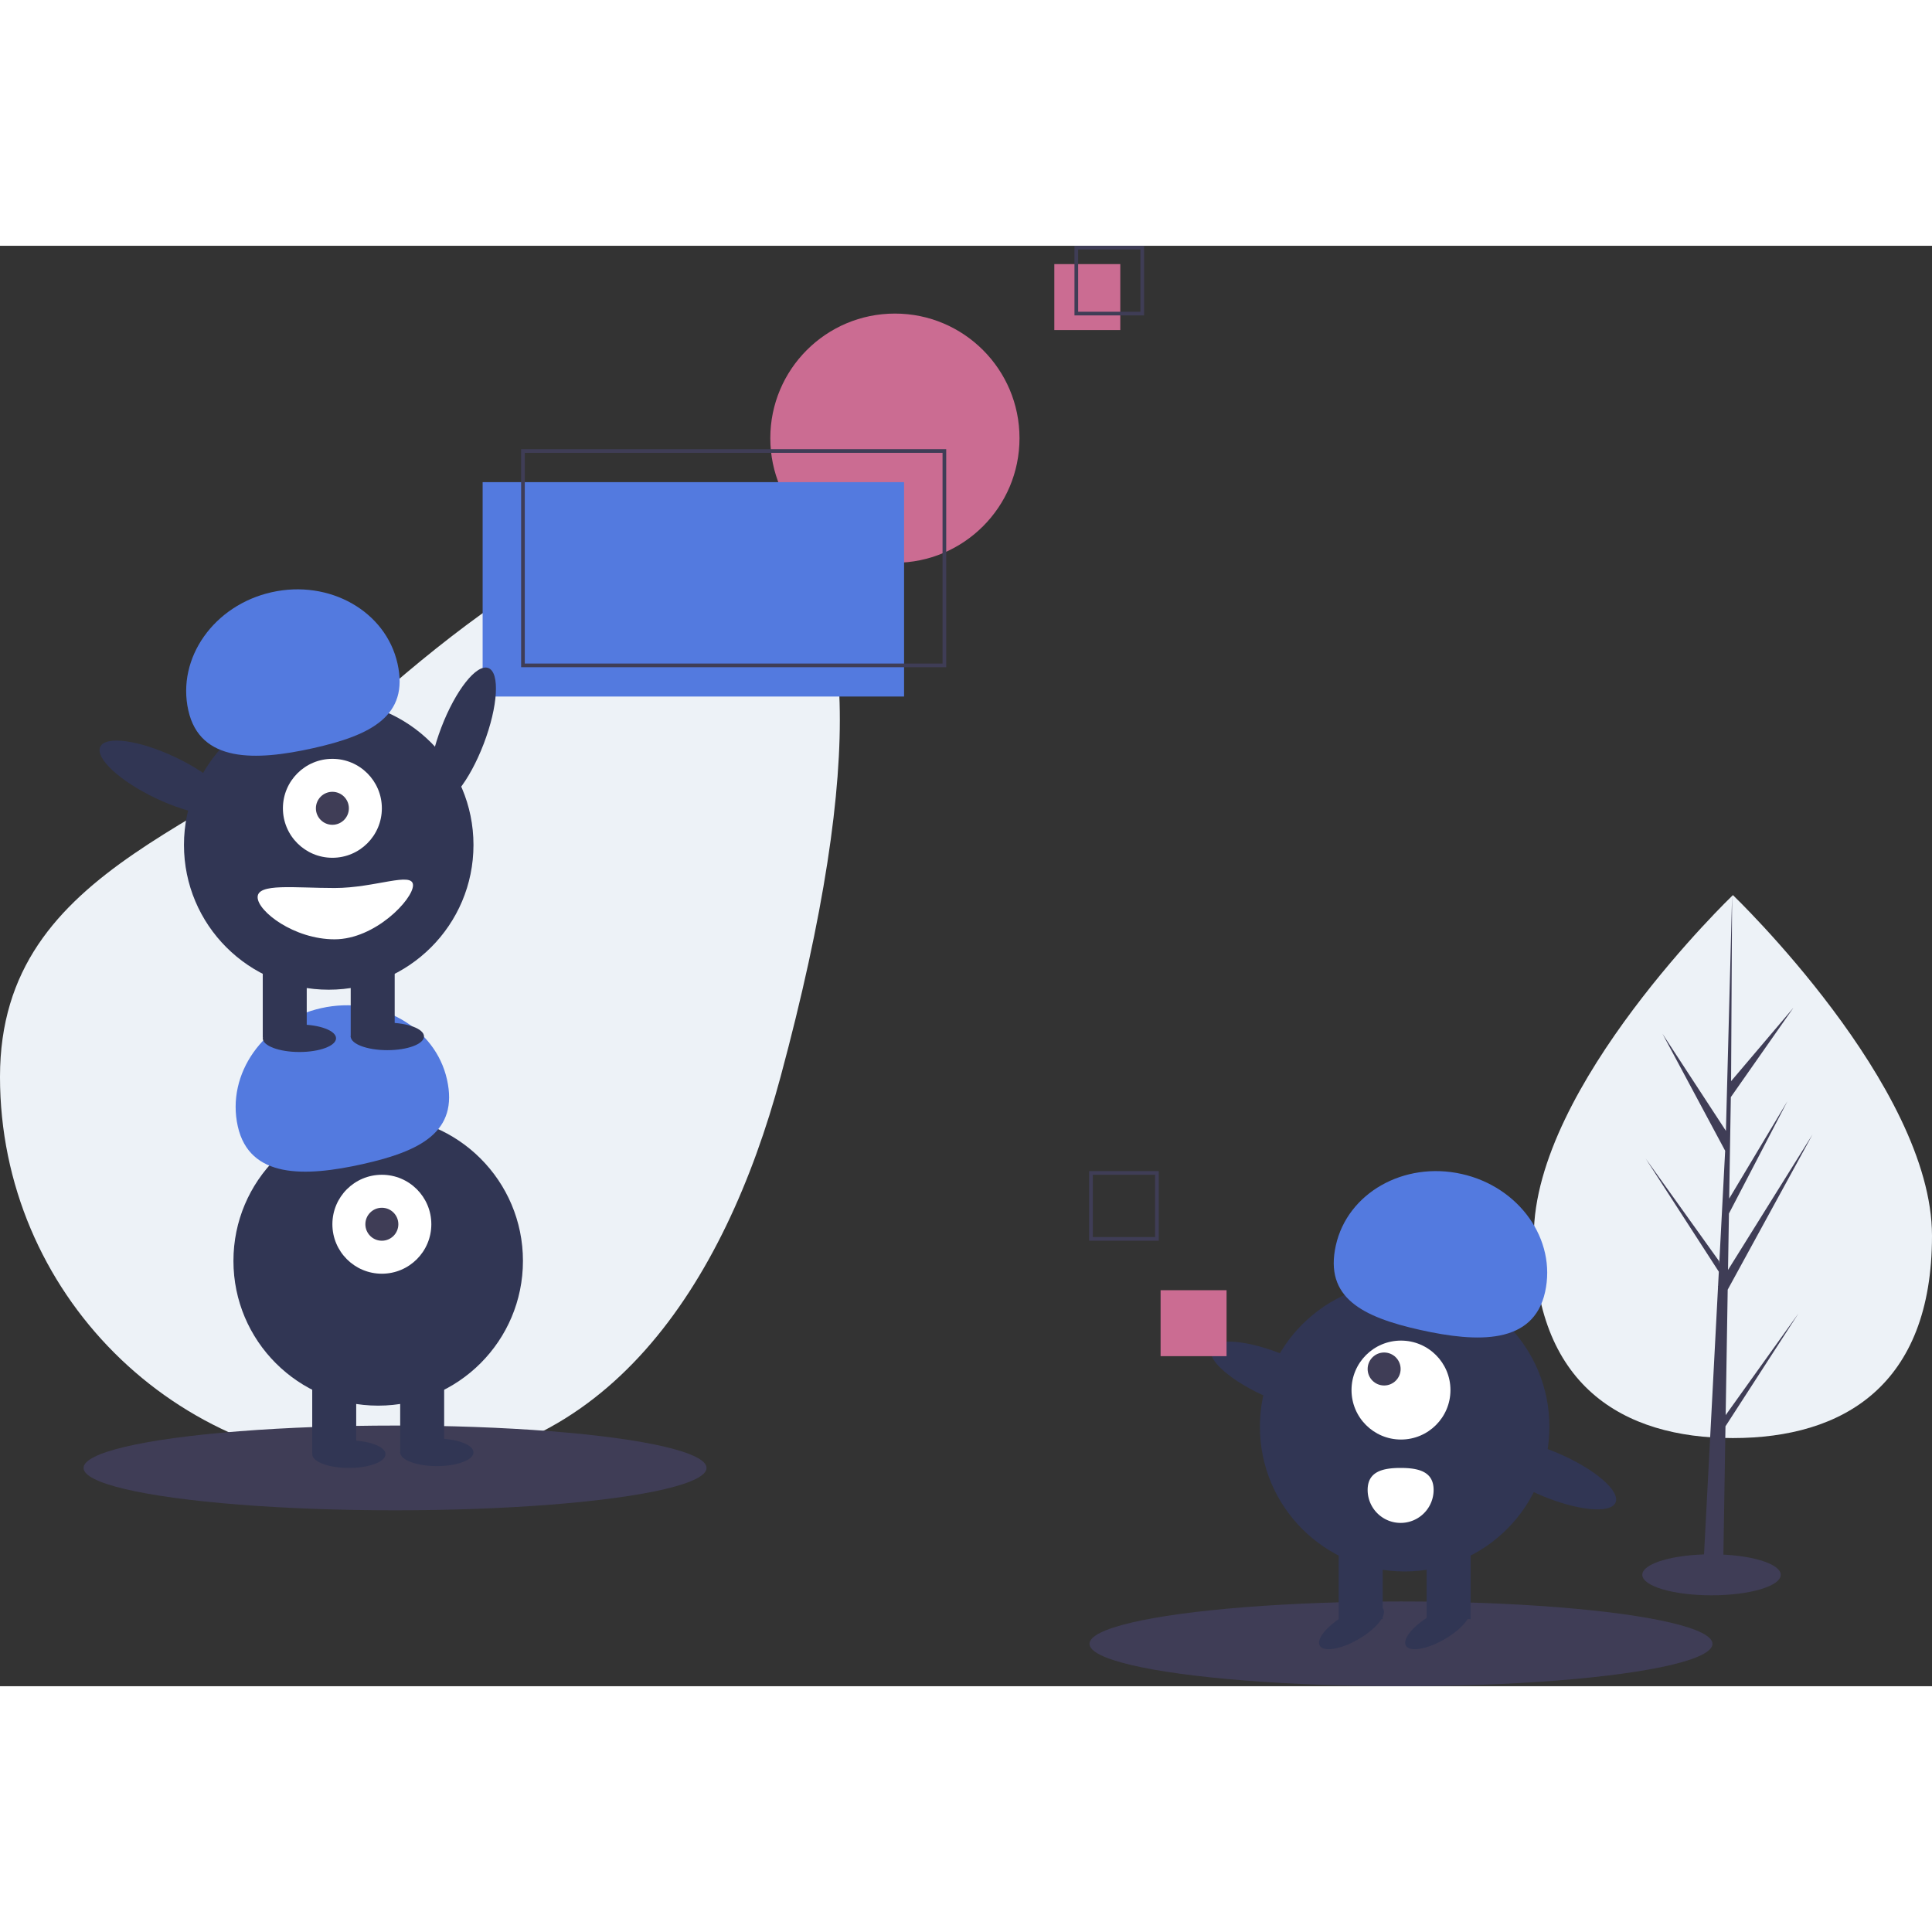 <svg xmlns="http://www.w3.org/2000/svg" id="a9d5c6ed-9ea4-42a3-ab78-5bac3f9dde90" data-name="Layer 1" width="300" height="300" viewBox="0 0 1054.402 786.127"><rect x="0" y="0" width="1054.402" height="786.127" fill="#333333" stroke="none"/><title>elements</title><path d="M498.799,510c-30.595,113.588-95.363,213-213,213s-213-95.363-213-213,123.99-136.088,213-213C466.553,140.814,593.81,157.253,498.799,510Z" transform="translate(-72.799 -56.436)" fill="#edf2f7"></path><circle cx="488.402" cy="105" r="68" fill="#cb6c92"></circle><rect x="575.402" y="10" width="36" height="36" fill="#cb6c92"></rect><ellipse cx="215.598" cy="667" rx="170" ry="23.127" fill="#3f3d56"></ellipse><rect x="263.402" y="129" width="230" height="117" fill="#537adf"></rect><circle cx="206.402" cy="554" r="79" fill="#313654"></circle><rect x="170.402" y="616" width="24" height="43" fill="#313654"></rect><rect x="218.402" y="616" width="24" height="43" fill="#313654"></rect><ellipse cx="190.402" cy="659.5" rx="20" ry="7.5" fill="#313654"></ellipse><ellipse cx="238.402" cy="658.5" rx="20" ry="7.5" fill="#313654"></ellipse><circle cx="208.402" cy="534" r="27" fill="#fff"></circle><circle cx="208.402" cy="534" r="9" fill="#3f3d56"></circle><path d="M202.568,536.969c-6.379-28.568,14.012-57.434,45.544-64.475s62.265,10.41,68.644,38.978-14.519,39.104-46.051,46.145S208.947,565.536,202.568,536.969Z" transform="translate(-72.799 -56.436)" fill="#537adf"></path><circle cx="179.402" cy="327" r="79" fill="#313654"></circle><rect x="143.402" y="389" width="24" height="43" fill="#313654"></rect><rect x="191.402" y="389" width="24" height="43" fill="#313654"></rect><ellipse cx="163.402" cy="432.5" rx="20" ry="7.5" fill="#313654"></ellipse><ellipse cx="211.402" cy="431.5" rx="20" ry="7.5" fill="#313654"></ellipse><circle cx="181.402" cy="307" r="27" fill="#fff"></circle><circle cx="181.402" cy="307" r="9" fill="#3f3d56"></circle><path d="M175.568,309.969c-6.379-28.568,14.012-57.434,45.544-64.475s62.265,10.41,68.644,38.978-14.519,39.104-46.051,46.145S181.947,338.536,175.568,309.969Z" transform="translate(-72.799 -56.436)" fill="#537adf"></path><ellipse cx="325.221" cy="323.78" rx="39.5" ry="12.4" transform="translate(-166.132 455.531) rotate(-69.082)" fill="#313654"></ellipse><ellipse cx="163.221" cy="346.78" rx="12.4" ry="39.5" transform="translate(-292.848 289.213) rotate(-64.626)" fill="#313654"></ellipse><path d="M213.397,411.936c0,7.732,19.909,23,42,23s42.805-21.768,42.805-29.5-20.713,1.5-42.805,1.5S213.397,404.204,213.397,411.936Z" transform="translate(-72.799 -56.436)" fill="#fff"></path><rect x="285.402" y="112" width="230" height="117" fill="none" stroke="#3f3d56" stroke-miterlimit="10" stroke-width="2"></rect><rect x="587.402" y="1" width="36" height="36" fill="none" stroke="#3f3d56" stroke-miterlimit="10" stroke-width="2"></rect><path d="M1127.201,596.733c0,81.828-48.645,110.399-108.652,110.399s-108.652-28.571-108.652-110.399,108.652-185.925,108.652-185.925S1127.201,514.906,1127.201,596.733Z" transform="translate(-72.799 -56.436)" fill="#edf2f7"></path><polygon points="941.792 638.179 942.905 569.696 989.215 484.974 943.079 558.954 943.58 528.161 975.496 466.865 943.712 520.012 943.712 520.013 944.612 464.631 978.789 415.832 944.753 455.922 945.315 354.372 941.783 488.806 942.073 483.26 907.325 430.072 941.516 493.906 938.278 555.758 938.182 554.116 898.123 498.144 938.06 559.916 937.655 567.651 937.583 567.767 937.616 568.402 929.402 725.325 940.377 725.325 941.693 644.272 981.533 582.651 941.792 638.179" fill="#3f3d56"></polygon><ellipse cx="934.07" cy="725.322" rx="37.779" ry="11.194" fill="#3f3d56"></ellipse><ellipse cx="764.598" cy="763" rx="170" ry="23.127" fill="#3f3d56"></ellipse><circle cx="766.598" cy="644.5" r="79" fill="#313654"></circle><rect x="851.397" y="762.936" width="24" height="43" transform="translate(1653.994 1512.436) rotate(-180)" fill="#313654"></rect><rect x="803.397" y="762.936" width="24" height="43" transform="translate(1557.994 1512.436) rotate(-180)" fill="#313654"></rect><ellipse cx="810.397" cy="810.436" rx="20" ry="7.5" transform="translate(-369.445 457.34) rotate(-30)" fill="#313654"></ellipse><ellipse cx="857.397" cy="810.436" rx="20" ry="7.5" transform="translate(-363.148 480.84) rotate(-30)" fill="#313654"></ellipse><circle cx="764.598" cy="624.5" r="27" fill="#fff"></circle><circle cx="755.402" cy="613" r="9" fill="#3f3d56"></circle><path d="M916.029,627.469c6.379-28.568-14.012-57.434-45.544-64.475s-62.265,10.41-68.644,38.978,14.519,39.104,46.051,46.145S909.65,656.036,916.029,627.469Z" transform="translate(-72.799 -56.436)" fill="#537adf"></path><ellipse cx="770.181" cy="673.78" rx="12.4" ry="39.5" transform="translate(-225.096 1060.279) rotate(-66.829)" fill="#313654"></ellipse><ellipse cx="918.181" cy="726.78" rx="12.4" ry="39.5" transform="translate(-184.056 1228.486) rotate(-66.829)" fill="#313654"></ellipse><rect x="633.402" y="570" width="36" height="36" fill="#cb6c92"></rect><rect x="595.402" y="506" width="36" height="36" fill="none" stroke="#3f3d56" stroke-miterlimit="10" stroke-width="2"></rect><path d="M855.201,735.436a18,18,0,0,1-36,0c0-9.941,8.059-12,18-12S855.201,725.495,855.201,735.436Z" transform="translate(-72.799 -56.436)" fill="#fff"></path></svg>
